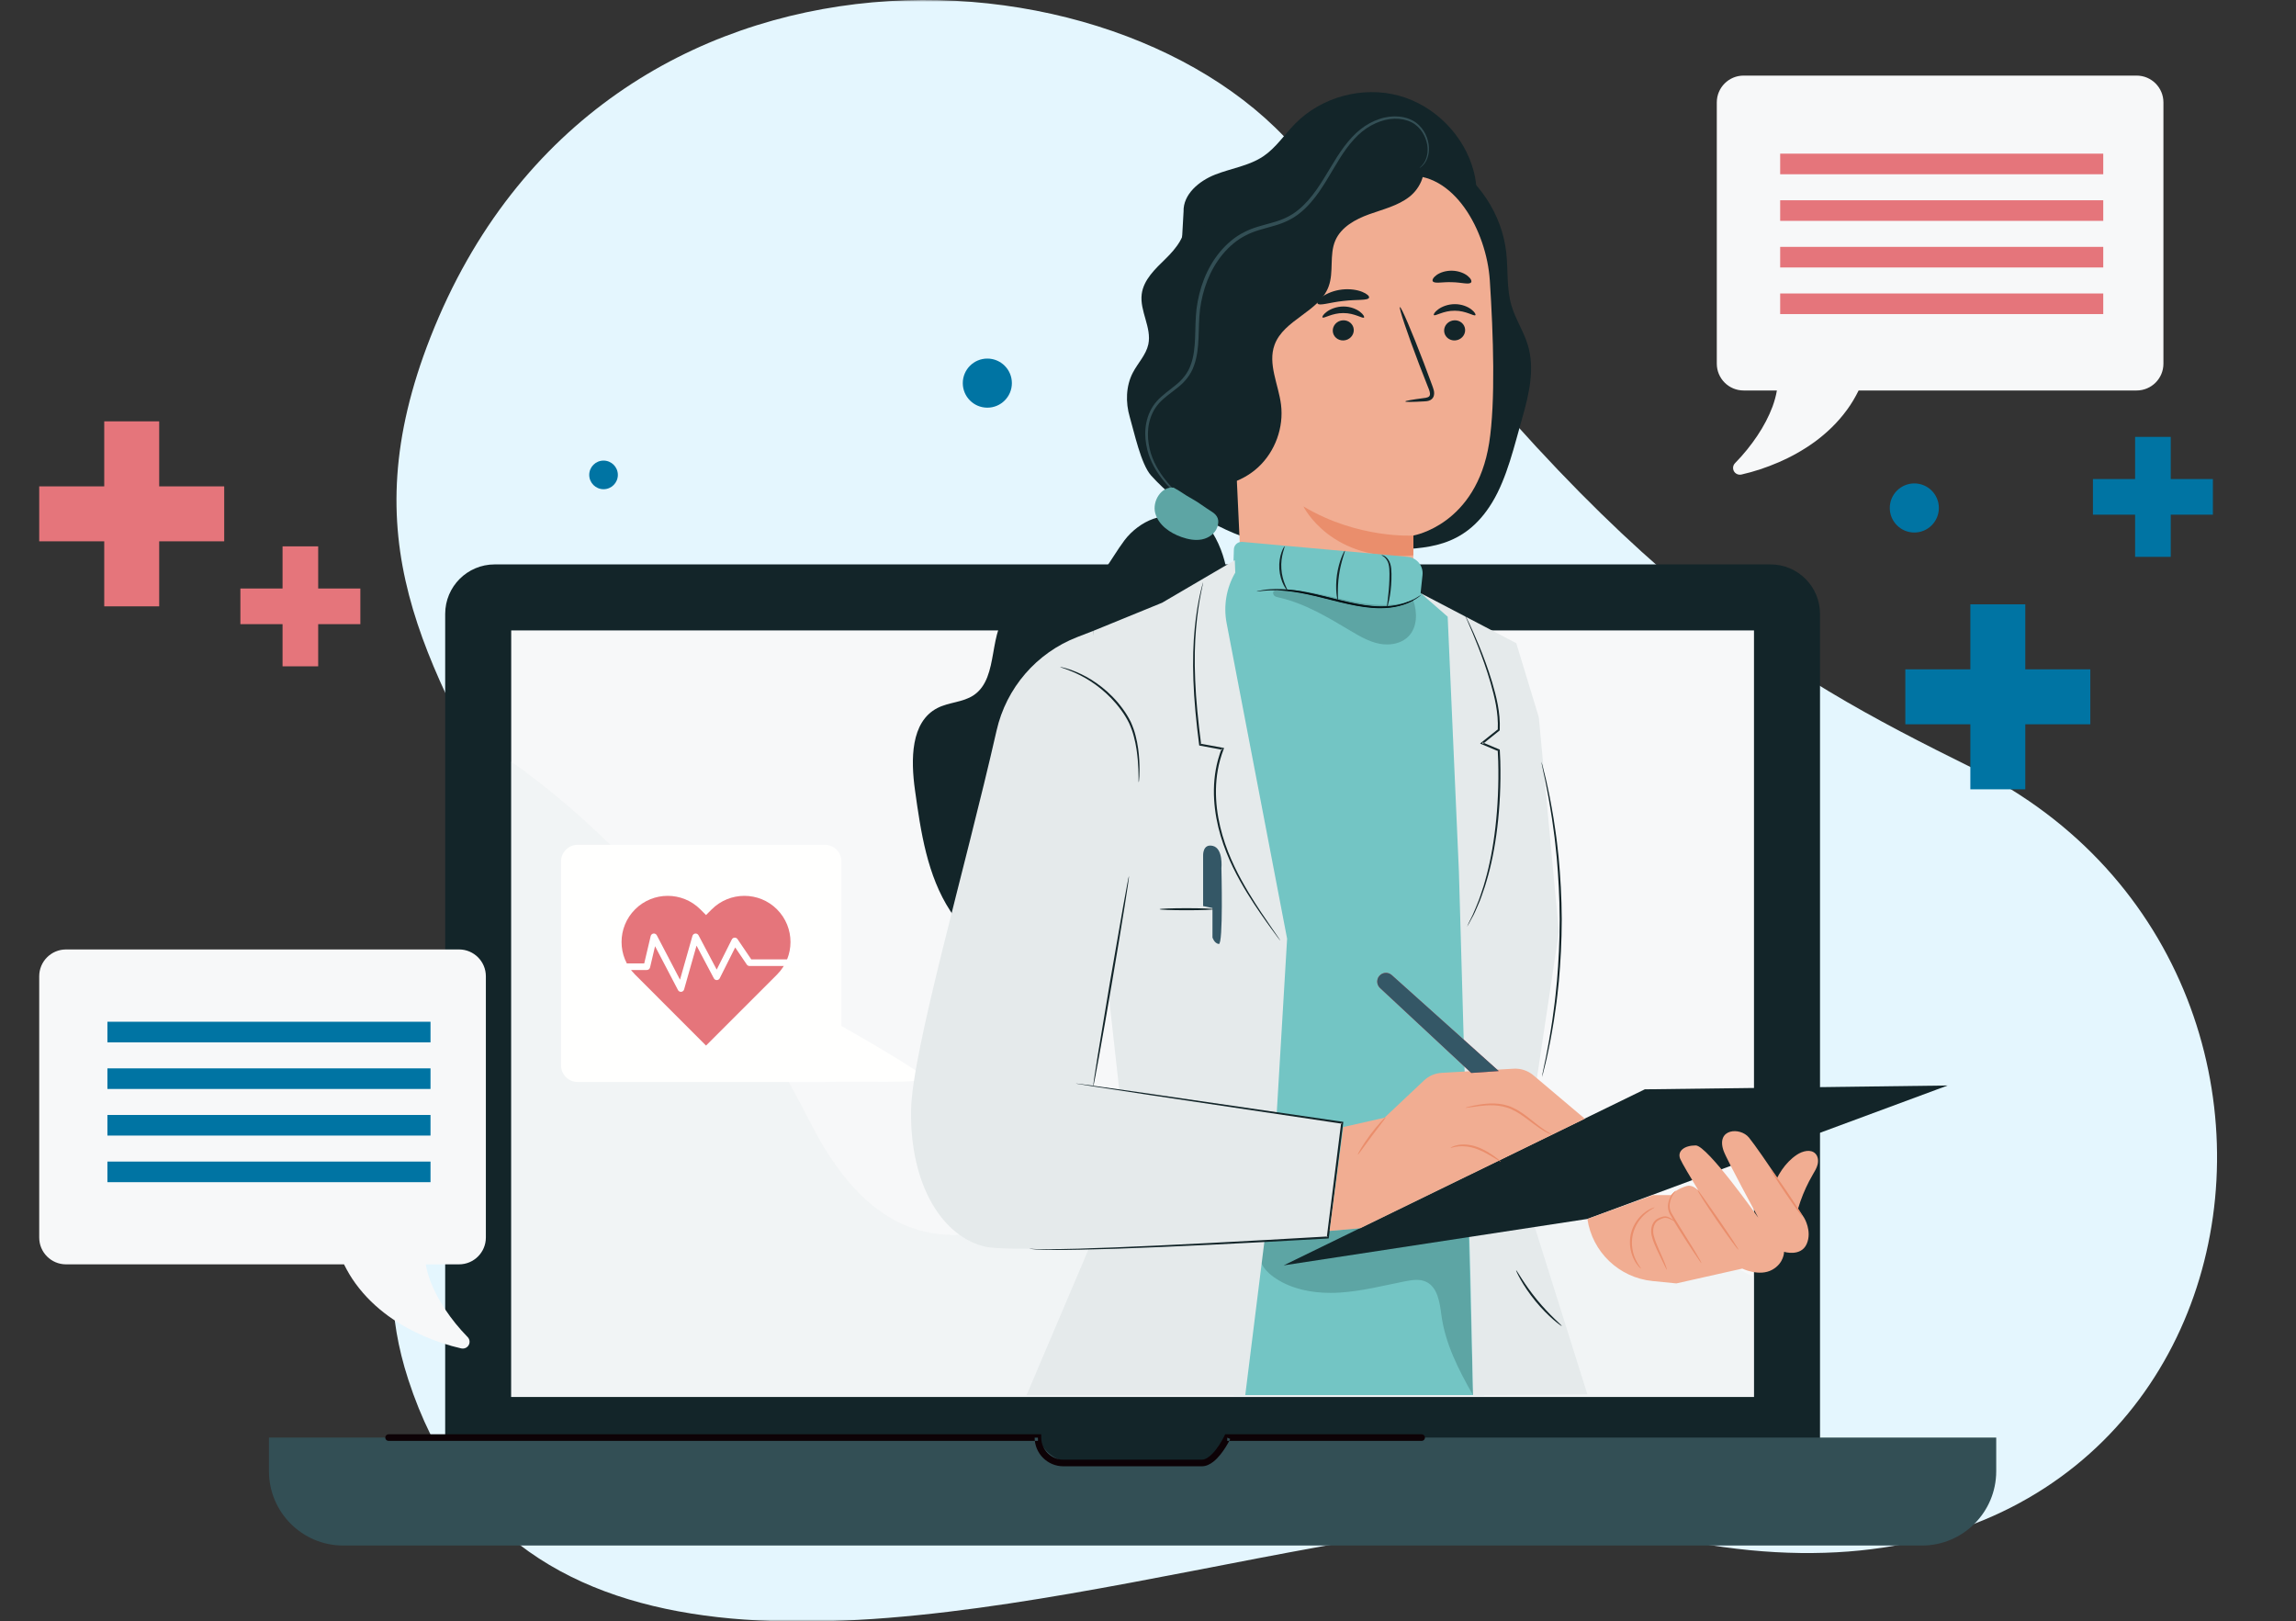 <svg xmlns="http://www.w3.org/2000/svg" xmlns:xlink="http://www.w3.org/1999/xlink" width="626" height="442" viewBox="0 0 626 442">
    <rect x="0" y="0" width="626" height="442" fill="#333333" stroke="none"/>
    <defs>
        <path id="34f6zclala" d="M0 0H626V442H0z"/>
    </defs>
    <g fill="none" fill-rule="evenodd">
        <g>
            <g transform="translate(-104 -173) translate(104 173)">
                <mask id="5gqrda4b0b" fill="#fff">
                    <use xlink:href="#34f6zclala"/>
                </mask>
                <path fill="#E4F6FE" d="M537.832 209.42c-53.452-26.447-98.313-51.303-180.524-163.643-45.616-62.333-192.952-73.407-239.939 46.15-21.681 55.165-1.845 87.461 23.759 134.827 25.606 47.367-52.949 78.388-29.806 149.395 28.073 86.136 125.745 69.162 213.642 52.189 47.949-9.26 92.99-18.518 122.237-11.041 167.416 42.804 206.96-150.315 90.631-207.876" mask="url(#5gqrda4b0b)"/>
                <g mask="url(#5gqrda4b0b)">
                    <g>
                        <g>
                            <path fill="#0074A3" d="M542.195 144.764L527.214 144.764 527.214 162.491 509.486 162.491 509.486 177.473 527.214 177.473 527.214 195.2 542.195 195.2 542.195 177.473 559.922 177.473 559.922 162.491 542.195 162.491 542.195 144.764" transform="translate(10 20)"/>
                            <path fill="#E5757B" d="M33.403 94.879L18.42 94.879 18.42 112.605 0.693 112.605 0.693 127.588 18.42 127.588 18.42 145.315 33.403 145.315 33.403 127.588 51.129 127.588 51.129 112.605 33.403 112.605 33.403 94.879" transform="translate(10 20)"/>
                            <path fill="#0074A3" d="M593.344 110.61L581.848 110.61 581.848 99.113 572.132 99.113 572.132 110.61 560.635 110.61 560.635 120.326 572.132 120.326 572.132 131.823 581.848 131.823 581.848 120.326 593.344 120.326 593.344 110.61" transform="translate(10 20)"/>
                            <path fill="#E5757B" d="M76.754 128.96L67.037 128.96 67.037 140.456 55.541 140.456 55.541 150.172 67.037 150.172 67.037 161.669 76.754 161.669 76.754 150.172 88.25 150.172 88.25 140.456 76.754 140.456 76.754 128.96" transform="translate(10 20)"/>
                            <path fill="#0074A3" d="M154.556 105.577c-2.155 0-3.902 1.747-3.902 3.902 0 2.155 1.747 3.902 3.902 3.902 2.156 0 3.902-1.747 3.902-3.902 0-2.155-1.746-3.902-3.902-3.902" transform="translate(10 20)"/>
                            <path fill="#83B4D6" d="M367.955 101.675c-2.155 0-3.902 1.747-3.902 3.902 0 2.155 1.747 3.902 3.902 3.902 2.155 0 3.903-1.747 3.903-3.902 0-2.155-1.748-3.902-3.903-3.902" transform="translate(10 20)"/>
                            <path fill="#0074A3" d="M259.195 77.765c-3.697 0-6.692 2.996-6.692 6.693 0 3.695 2.995 6.691 6.692 6.691 3.696 0 6.691-2.996 6.691-6.691 0-3.697-2.995-6.693-6.691-6.693M518.63 118.495c0-3.696-2.997-6.692-6.693-6.692-3.695 0-6.691 2.996-6.691 6.692s2.996 6.692 6.691 6.692c3.696 0 6.692-2.996 6.692-6.692" transform="translate(10 20)"/>
                            <path fill="#132529" d="M486.222 378.874H111.378V147.377c0-7.453 6.041-13.495 13.494-13.495H472.73c7.452 0 13.493 6.042 13.493 13.495v231.497" transform="translate(10 20)"/>
                            <path fill="#F7F8F9" d="M129.378 360.874L468.222 360.874 468.222 151.882 129.378 151.882z" transform="translate(10 20)"/>
                            <path fill="#E5EAEB" d="M468.222 328.19c-31.513-15.51-64.864-65.296-104.17-65.565-46.861-.322-112.02 104.205-153.13 23.406-28.122-55.273-62.578-85.07-81.544-98.383v173.226h338.844V328.19" opacity=".3" transform="translate(10 20)"/>
                            <path fill="#334F55" d="M534.267 371.95v9.161c0 11.196-9.072 20.27-20.268 20.27H83.601c-11.196 0-20.268-9.074-20.268-20.27v-9.162h209.664c1.548 4.05 5.472 6.922 10.062 6.922h31.482c2.979 0 5.67-1.206 7.614-3.16 1.062-1.053 1.899-2.33 2.448-3.762h209.664" transform="translate(10 20)"/>
                            <path fill="#0D0206" d="M95.942 372.85h177.055v-.9h-.9c0 4.321 3.503 7.823 7.824 7.824h37.745c1.208-.005 2.27-.557 3.183-1.276 1.37-1.088 2.48-2.614 3.283-3.877.799-1.262 1.274-2.264 1.284-2.286l-.813-.386v.9h53.014c.496 0 .9-.402.9-.9 0-.497-.404-.9-.9-.9h-53.584l-.244.515-.031.066c-.171.349-1.022 2.021-2.21 3.555-.592.767-1.269 1.497-1.95 2.005-.687.515-1.35.788-1.932.784H279.92c-1.666-.001-3.166-.673-4.26-1.765-1.09-1.093-1.763-2.593-1.764-4.26v-.9H95.942c-.498 0-.9.404-.9.9 0 .498.402.9.9.9" transform="translate(10 20)"/>
                            <path fill="#F7F8F9" d="M465.39.61h107.156c4.037 0 7.31 3.272 7.31 7.31v71.234c0 4.038-3.273 7.31-7.31 7.31h-75.793c-.928 1.866-1.958 3.621-3.12 5.201-2.64 3.642-5.72 6.502-8.888 8.828-3.19 2.304-6.476 4.111-9.808 5.55-3.35 1.444-6.647 2.543-10.154 3.341-.59.13-1.243-.029-1.707-.482-.73-.716-.742-1.888-.027-2.618l.11-.114c2.201-2.247 4.272-4.808 5.987-7.384 1.733-2.583 3.139-5.277 4.127-7.91.553-1.503.951-2.988 1.192-4.411h-9.074c-4.038 0-7.31-3.273-7.31-7.31V7.92c0-4.038 3.272-7.31 7.31-7.31" transform="translate(10 20)"/>
                            <path fill="#E5757B" d="M475.359 27.509L563.449 27.509 563.449 21.892 475.359 21.892zM475.359 40.217L563.449 40.217 563.449 34.6 475.359 34.6zM475.359 52.925L563.449 52.925 563.449 47.308 475.359 47.308zM475.359 65.632L563.449 65.632 563.449 60.016 475.359 60.016z" transform="translate(10 20)"/>
                            <path fill="#F7F8F9" d="M115.16 238.862H8.003c-4.038 0-7.311 3.275-7.311 7.311v71.235c0 4.037 3.273 7.31 7.31 7.31h75.794c.928 1.865 1.958 3.62 3.12 5.2 2.64 3.643 5.72 6.503 8.887 8.83 3.192 2.302 6.477 4.11 9.808 5.55 3.35 1.442 6.648 2.542 10.156 3.34.59.129 1.243-.03 1.705-.482.731-.716.744-1.888.028-2.62l-.11-.113c-2.202-2.247-4.272-4.807-5.987-7.384-1.734-2.583-3.138-5.276-4.128-7.91-.551-1.502-.95-2.987-1.19-4.41h9.073c4.038 0 7.311-3.274 7.311-7.31v-71.236c0-4.036-3.273-7.31-7.31-7.31" transform="translate(10 20)"/>
                            <path fill="#0074A3" d="M19.286 264.19L107.377 264.19 107.377 258.574 19.286 258.574zM19.286 276.898L107.377 276.898 107.377 271.282 19.286 271.282zM19.286 289.606L107.377 289.606 107.377 283.989 19.286 283.989zM19.286 302.313L107.377 302.313 107.377 296.697 19.286 296.697z" transform="translate(10 20)"/>
                            <path fill="#FFFFFE" d="M242.148 274.006c-.127-1.528-22.733-14.277-22.733-14.277v-44.841c0-2.519-2.042-4.56-4.56-4.56h-67.334c-2.518 0-4.56 2.041-4.56 4.56v55.554c0 2.518 2.042 4.56 4.56 4.56h67.334c.085 0 .164-.021.248-.026 9.308-.182 27.162.435 27.045-.97" transform="translate(10 20)"/>
                            <path fill="#E5757B" d="M182.496 265.07l-17.78-17.792-1.558-1.557c-4.92-4.908-4.92-12.873 0-17.792 2.455-2.455 5.67-3.681 8.885-3.681 3.227 0 6.442 1.226 8.897 3.68l1.556 1.557 1.557-1.556c2.465-2.455 5.68-3.681 8.896-3.681 3.227 0 6.441 1.226 8.896 3.68 4.908 4.92 4.908 12.885 0 17.793l-19.35 19.349z" transform="translate(10 20)"/>
                            <path fill="#FFF" d="M155.941 244.464h10.416c.418 0 .78-.285.876-.693l1.368-5.793 6.252 11.961c.17.328.522.516.89.478.367-.038.672-.293.773-.649l3.394-11.946 4.72 8.916c.157.297.47.482.805.478.336-.003.644-.196.795-.495l4.218-8.405 3.162 4.66c.167.247.447.396.745.396h13.665c.496 0 .9-.404.9-.9 0-.498-.403-.9-.9-.9h-13.188l-3.756-5.535c-.179-.264-.486-.413-.803-.393-.318.021-.602.21-.746.494l-4.122 8.215-4.953-9.353c-.171-.324-.525-.513-.89-.474-.364.038-.67.296-.77.648l-3.39 11.93-6.325-12.1c-.174-.333-.538-.523-.91-.477-.372.047-.677.322-.763.687l-1.76 7.45h-9.703c-.498 0-.9.404-.9.9 0 .498.403.9.9.9" transform="translate(10 20)"/>
                        </g>
                        <g>
                            <path fill="#132529" d="M208.404 33.174c.135-4.705-4.217-8.34-8.597-10.063-4.378-1.724-9.247-2.374-13.152-5.002-3.457-2.327-5.78-5.956-8.707-8.923-7.179-7.277-18.387-10.294-28.25-7.604-9.862 2.69-17.986 10.983-20.474 20.897-1.682 6.7-.534 14.622 4.747 19.075 6.13 5.168 15.218 4.02 23.073 2.412 7.854-1.607 16.744-3.193 23.302 1.42 3.955 2.78 6.22 7.306 8.639 11.493 2.418 4.187 5.451 8.463 10.023 10.038 4.572 1.573 10.78-1.145 10.958-5.976" transform="translate(10 20) matrix(-1 0 0 1 521.1 4.5)"/>
                            <path fill="#132529" d="M208.088 35.756c-.519 3.944 2.336 7.474 5.176 10.258 2.84 2.785 6.05 5.736 6.551 9.683.586 4.608-2.779 9.147-1.802 13.689.619 2.883 2.862 5.104 4.221 7.72 1.91 3.675 2.008 8.119.837 12.091-1.17 3.971-3.036 12.84-5.797 15.926-7.633 8.535-19.789 15.9-30.948 18.464-11.16 2.563-22.752 2.579-34.181 1.876-9.356-.576-20.115-.146-27.912-13.018-4.038-6.665-6.038-15.53-8.184-23.023-1.85-6.452-3.446-13.36-1.526-19.791 1.12-3.747 3.374-7.077 4.478-10.828 1.378-4.686.875-9.698 1.43-14.551 1.201-10.506 7.723-20.266 16.968-25.398 9.246-5.132 20.978-5.502 30.53-.962" transform="translate(10 20) matrix(-1 0 0 1 521.1 4.5)"/>
                            <path fill="#F1AD92" d="M124.908 51.924c.876-13.425 9.809-29.882 23.186-28.437L189.85 34.14c4.064.438 7.115 3.914 7.025 8l-4.694 100.739c.1.021.19.042.29.062 0 0-9.517 28.415-37.13 19.735-5.474-1.721-7.974-7.71-9.06-13.87l-.283.035-.028-2.11c-.911-7.109-.165-13.833-.165-13.833-.077-8.134-.069-11.47-.074-11.394 0 0-17.15-2.887-20.654-25.277-1.742-11.136-1.143-29.386-.17-44.303" transform="translate(10 20) matrix(-1 0 0 1 521.1 4.5)"/>
                            <path fill="#132529" d="M131.633 65.415c-.057 1.515 1.18 2.814 2.762 2.901 1.579.089 2.907-1.064 2.964-2.582.058-1.515-1.179-2.814-2.758-2.903-1.582-.088-2.912 1.067-2.968 2.584M128.846 61.428c.355.375 2.533-1.229 5.622-1.215 3.086-.029 5.35 1.565 5.685 1.187.166-.166-.196-.842-1.181-1.564-.97-.717-2.627-1.417-4.55-1.413-1.925.006-3.545.711-4.476 1.434-.951.727-1.275 1.403-1.1 1.571M161.996 65.415c-.057 1.515 1.18 2.814 2.762 2.901 1.579.089 2.907-1.065 2.965-2.58.056-1.516-1.18-2.816-2.759-2.905-1.582-.088-2.911 1.067-2.968 2.584M159.208 62.07c.356.377 2.537-1.228 5.623-1.213 3.086-.03 5.35 1.565 5.686 1.187.164-.166-.193-.843-1.182-1.564-.97-.718-2.625-1.417-4.55-1.414-1.924.007-3.544.712-4.477 1.435-.948.726-1.274 1.402-1.1 1.57M147.948 84.955c.014-.175-1.905-.51-5.016-.916-.788-.083-1.534-.242-1.666-.78-.185-.571.147-1.42.531-2.337l2.346-6.001c3.258-8.544 5.62-15.572 5.275-15.7-.346-.128-3.268 6.694-6.526 15.239-.784 2.107-1.534 4.115-2.248 6.037-.3.895-.816 1.911-.416 3.095.212.59.79 1.018 1.294 1.156.505.155.95.165 1.34.189 3.131.176 5.073.193 5.086.018" transform="translate(10 20) matrix(-1 0 0 1 521.1 4.5)"/>
                            <path fill="#EA8E6C" d="M145.732 121.504s15.056 1.005 29.994-7.93c0 0-7.57 15.478-29.968 13.335l-.026-5.405" transform="translate(10 20) matrix(-1 0 0 1 521.1 4.5)"/>
                            <path fill="#132529" d="M157.83 56.66c.303.84 3.389.45 7.011.894 3.633.373 6.552 1.439 7.035.687.216-.36-.292-1.151-1.472-1.967-1.168-.814-3.036-1.59-5.212-1.837-2.175-.243-4.168.099-5.488.632-1.332.534-2.004 1.193-1.873 1.591M130.001 52.49c.541.703 2.672-.02 5.23-.05 2.558-.117 4.726.483 5.226-.25.22-.356-.121-1.058-1.066-1.726-.931-.663-2.49-1.207-4.25-1.159-1.758.052-3.283.685-4.174 1.401-.906.72-1.204 1.44-.966 1.784" transform="translate(10 20) matrix(-1 0 0 1 521.1 4.5)"/>
                            <path fill="#132529" d="M205.48 107.782c-6.156 1.24-12.86-.651-17.459-4.927-4.6-4.275-6.974-10.824-6.186-17.053.695-5.498 3.659-11.09 1.754-16.294-2.52-6.88-12.164-8.996-14.723-15.861-1.487-3.99-.152-8.657-1.838-12.567-1.585-3.676-5.454-5.794-9.219-7.156-3.765-1.36-7.803-2.3-10.964-4.759-3.161-2.457-5.132-7.094-3.093-10.54 16.698 2 33.156 6 48.911 11.884 3.653 1.364 7.49 3.004 9.65 6.251 2.285 3.437 2.176 7.875 1.983 11.997l-2.814 60.294" transform="translate(10 20) matrix(-1 0 0 1 521.1 4.5)"/>
                            <path fill="#334F55" d="M204.075 115.477c.012.013.133-.066.362-.231.271-.208.598-.456.996-.758.865-.679 2.137-1.686 3.708-3.072 1.56-1.391 3.44-3.159 5.262-5.538 1.804-2.36 3.576-5.436 4.185-9.214.669-3.676.178-8.304-2.885-11.778-1.51-1.702-3.447-2.977-5.217-4.447-1.798-1.438-3.292-3.268-4.067-5.547-1.656-4.565-.918-9.848-1.557-15.248-.708-5.372-2.628-10.92-6.346-15.422-1.856-2.228-4.084-4.156-6.638-5.425-2.54-1.34-5.291-1.893-7.833-2.644-2.566-.71-4.92-1.77-6.874-3.387-1.967-1.583-3.576-3.514-4.988-5.502-2.812-3.993-4.891-8.248-7.569-11.796-1.333-1.773-2.782-3.386-4.411-4.683-1.63-1.298-3.417-2.255-5.23-2.85-3.611-1.231-7.426-.823-9.941.992-2.483 1.89-3.393 4.612-3.53 6.702-.106 2.151.622 3.765 1.346 4.61.354.435.67.717.913.873.227.172.346.251.356.237.01-.014-.09-.12-.292-.314-.218-.178-.503-.477-.82-.917-.648-.853-1.277-2.411-1.121-4.463.183-1.994 1.13-4.573 3.469-6.28 2.361-1.643 5.963-1.999 9.399-.78 1.725.588 3.43 1.525 4.974 2.78 1.549 1.259 2.944 2.837 4.233 4.579 2.595 3.49 4.633 7.735 7.483 11.833 1.431 2.035 3.081 4.04 5.14 5.71 2.035 1.705 4.588 2.86 7.192 3.58 2.594.77 5.268 1.32 7.658 2.59 2.423 1.207 4.543 3.045 6.325 5.18 3.568 4.316 5.449 9.7 6.149 14.918.651 5.22-.105 10.583 1.662 15.436.825 2.424 2.508 4.45 4.367 5.905 1.834 1.498 3.734 2.737 5.16 4.324 2.871 3.198 3.41 7.564 2.808 11.122-.545 3.646-2.208 6.643-3.94 8.996-1.747 2.366-3.569 4.16-5.08 5.585-1.522 1.42-2.753 2.474-3.576 3.202-.827.725-1.253 1.115-1.232 1.142" transform="translate(10 20) matrix(-1 0 0 1 521.1 4.5)"/>
                            <path fill="#132529" d="M208.162 118.254c4.602-4.448 12.462-.582 16.323 4.521 3.861 5.105 6.598 11.682 12.46 14.249 5.86 2.565 13.487.36 18.407 4.446 6.785 5.636 2.975 18.697 10.31 23.595 2.911 1.944 6.751 1.876 9.864 3.48 7.334 3.78 7.247 14.127 6.114 22.3-1.591 11.47-3.334 23.361-9.664 33.057-6.329 9.698-18.65 16.52-29.61 12.778-10.53-3.595-15.935-14.958-20.219-25.229l-17.78-42.63c-3.428-8.22-6.89-16.566-8.007-25.401-1.117-8.837.385-18.38 6.005-25.29" transform="translate(10 20) matrix(-1 0 0 1 521.1 4.5)"/>
                            <path fill="#5DA5A4" d="M211.113 108.453c3.344-.403 5.894 3.693 5.015 6.945-.88 3.252-4.001 5.42-7.182 6.53-1.778.623-3.699 1.005-5.548.642-1.848-.363-3.606-1.592-4.2-3.379-.624-1.881-.142-3.15 1.538-4.2 2.2-1.375 3.49-2.456 5.224-3.413 2.656-1.464 2.498-1.661 5.153-3.125" transform="translate(10 20) matrix(-1 0 0 1 521.1 4.5)"/>
                            <path fill="#73C5C4" d="M134.181 144.472L147.169 134.631 196.1 131.503 198.068 138.065 182.152 237.386 194.709 355.881 126.445 355.881 134.181 144.472" transform="translate(10 20) matrix(-1 0 0 1 521.1 4.5)"/>
                            <path fill="#A2A5A2" d="M129.479 355.903v-.022h.012c-.005.007-.008.015-.012.022" transform="translate(10 20) matrix(-1 0 0 1 521.1 4.5)"/>
                            <path fill="#5DA5A4" d="M129.49 355.88h-.011l1.308-48.402c8.629.19 17.357.735 26.078 1.26l3.332 1.625 8.4.742-.226-1.716c3.947.197 7.884.357 11.8.444 2.282.048 4.843 2.343 6.403 4.01 1.412 1.506 1.547 3.91.733 5.807-.812 1.898-2.416 3.354-4.147 4.48-4.336 2.822-9.59 3.864-14.795 3.864-.85 0-1.699-.028-2.542-.08-6.006-.374-11.872-1.899-17.775-3.065-1.037-.205-2.119-.395-3.174-.395-.9 0-1.78.138-2.596.52-3.133 1.47-3.71 5.573-4.16 9.005-1.029 7.849-4.721 15.015-8.627 21.902" transform="translate(10 20) matrix(-1 0 0 1 521.1 4.5)"/>
                            <path fill="#73C5C4" d="M144.766 146.475l-1.513-14.202c-.267-2.501 1.567-4.736 4.073-4.962l45.044-4.07c1.22-.11 2.281.83 2.318 2.053l.508 16.897-13.044 22.134-13.409 4.266H152.35l-9.43-10.069 1.846-12.047" transform="translate(10 20) matrix(-1 0 0 1 521.1 4.5)"/>
                            <path fill="#132529" d="M188.546 136.772c-.01.047-.646-.067-1.801-.183-1.156-.113-2.838-.206-4.91-.085-2.072.12-4.524.463-7.212 1.038-2.69.565-5.614 1.358-8.713 2.112-3.097.751-6.093 1.365-8.869 1.578-2.77.224-5.308.024-7.352-.496-2.052-.502-3.598-1.282-4.59-1.907-.493-.319-.858-.593-1.095-.791-.235-.202-.351-.313-.34-.328.03-.04.54.36 1.548.93 1.011.559 2.547 1.268 4.567 1.71 2.014.46 4.493.614 7.22.366 2.728-.238 5.692-.86 8.78-1.61 3.087-.75 6.024-1.53 8.74-2.07 2.712-.553 5.2-.86 7.298-.929 2.098-.071 3.798.084 4.955.264.578.095 1.026.181 1.324.26.299.074.453.122.45.141" transform="translate(10 20) matrix(-1 0 0 1 521.1 4.5)"/>
                            <path fill="#5DA5A4" d="M152.929 151.206c-2.193 0-4.38-.678-5.882-2.238-2.394-2.487-2.413-6.472-1.284-9.747.969.535 2.285 1.114 3.926 1.515 1.486.378 3.23.587 5.136.587.717 0 1.458-.03 2.216-.091 2.776-.213 5.772-.827 8.87-1.578 3.098-.754 6.021-1.547 8.712-2.112 2.688-.575 5.14-.919 7.212-1.038.36-.02.706-.035 1.042-.044.095.008.191.017.286.027.204.02.418.048.584.168.374.272.291.896-.04 1.218-.334.324-.814.427-1.266.528-7.045 1.565-13.346 5.387-19.547 9.076-2.471 1.472-5.01 2.955-7.83 3.518-.697.14-1.416.211-2.135.211m1.535-10.373c-1.73 0-3.315-.172-4.685-.484-.994-.218-1.871-.499-2.626-.796 2.157.642 4.387.899 6.643.899 3.617 0 7.3-.661 10.843-1.457 4.327-.971 8.69-2.138 13.082-2.514-1.023.143-2.094.328-3.202.555-2.716.54-5.653 1.32-8.74 2.07-3.088.75-6.052 1.372-8.78 1.61-.872.08-1.72.117-2.535.117" transform="translate(10 20) matrix(-1 0 0 1 521.1 4.5)"/>
                            <path fill="#051317" d="M154.825 141.323c-1.906 0-3.65-.21-5.136-.587-1.64-.4-2.957-.98-3.926-1.515.026-.073.05-.145.077-.217l.276.208c.345.124.69.238 1.037.341.755.297 1.632.578 2.626.796 1.37.312 2.954.484 4.685.484.815 0 1.663-.038 2.534-.117 2.73-.238 5.693-.86 8.78-1.61 3.088-.75 6.025-1.53 8.741-2.07 1.108-.227 2.18-.412 3.202-.555.925-.08 1.85-.123 2.776-.123.793 0 1.586.03 2.38.102-.336.009-.682.024-1.042.044-2.072.12-4.524.463-7.212 1.038-2.69.565-5.614 1.358-8.713 2.112-3.097.751-6.093 1.365-8.869 1.578-.758.061-1.499.091-2.216.091" transform="translate(10 20) matrix(-1 0 0 1 521.1 4.5)"/>
                            <path fill="#132529" d="M154.445 126.855c.045.08-.876.298-1.541 1.474-.71 1.141-.673 3.08-.616 5.175.116 4.204.81 7.563.645 7.597-.071.017-.337-.805-.61-2.172-.273-1.364-.534-3.28-.597-5.408-.023-1.065-.035-2.072.061-3.01.097-.935.363-1.787.779-2.392.407-.608.9-.97 1.271-1.132.372-.165.602-.164.608-.132M166.348 139.202c-.176-.018.227-3.114-.323-6.875-.519-3.767-1.766-6.629-1.602-6.695.064-.028.458.65.921 1.83.464 1.177.964 2.867 1.238 4.785.27 1.92.26 3.682.142 4.942-.116 1.262-.307 2.023-.376 2.013M180.849 124.44c.055-.028.466.571.857 1.674.395 1.095.707 2.714.591 4.503-.122 1.791-.646 3.354-1.181 4.388-.535 1.04-1.021 1.582-1.073 1.544-.163-.078 1.493-2.5 1.693-5.968.26-3.465-1.06-6.084-.887-6.14" transform="translate(10 20) matrix(-1 0 0 1 521.1 4.5)"/>
                            <path fill="#E5EAEB" d="M143.727 137.239L117.692 150.859 111.547 171.051 106.072 229.573 116.379 298.185 98.3 355.671 129.479 355.903 130.22 322.204 133.332 213.126 136.392 143.642 143.727 137.239" transform="translate(10 20) matrix(-1 0 0 1 521.1 4.5)"/>
                            <path fill="#132529" d="M131.118 228.165c-.016.01-.182-.27-.484-.812l-1.294-2.388c-.538-1.05-1.061-2.398-1.737-3.932-.321-.776-.583-1.634-.905-2.528-.311-.899-.66-1.843-.92-2.866-2.451-8.082-4.072-19.756-3.732-32.632.035-.997.072-1.983.14-2.965l.012-.17.16-.067 4.557-1.915-.066.47c-1.565-1.256-3.086-2.479-4.55-3.656l-.095-.077-.006-.11c-.212-4.853.967-9.219 2.074-13.02 1.146-3.808 2.4-7.09 3.498-9.787 1.103-2.696 2.06-4.806 2.744-6.24.342-.715.613-1.265.805-1.631.189-.367.298-.553.312-.547.014.007-.066.207-.229.586l-.723 1.667c-.633 1.455-1.54 3.584-2.597 6.29-1.05 2.708-2.263 5.993-3.37 9.792-1.072 3.784-2.205 8.144-1.978 12.846l-.1-.188 4.562 3.644.364.29-.43.182c-1.487.626-3.007 1.268-4.555 1.921l.171-.237c-.066.963-.104 1.95-.137 2.94-.34 12.816 1.212 24.44 3.55 32.504.248 1.022.582 1.965.878 2.862.307.894.555 1.754.86 2.528.644 1.537 1.135 2.893 1.641 3.952l1.196 2.428c.269.558.401.857.384.866M110.691 269.147c-.02.004-.106-.287-.252-.847-.153-.612-.357-1.43-.615-2.456-.27-1.066-.578-2.375-.878-3.907-.308-1.53-.7-3.267-1.008-5.21-.341-1.936-.703-4.059-.996-6.354-.347-2.286-.585-4.746-.862-7.332-.467-5.179-.781-10.893-.787-16.897.027-6.003.363-11.718.85-16.896.286-2.586.534-5.044.89-7.329.301-2.294.67-4.416 1.02-6.352.315-1.94.712-3.675 1.026-5.204.306-1.531.62-2.84.894-3.905l.623-2.452c.149-.56.236-.85.255-.846.02.005-.031.305-.145.872-.128.617-.302 1.44-.52 2.475-.24 1.07-.523 2.384-.799 3.919-.284 1.532-.653 3.268-.942 5.21-.323 1.935-.67 4.055-.95 6.346-.336 2.283-.565 4.736-.836 7.316-.456 5.165-.776 10.861-.803 16.848.005 5.985.302 11.682.74 16.849.262 2.579.481 5.033.81 7.317.27 2.29.609 4.412.924 6.349.282 1.942.646 3.68.924 5.213.27 1.537.548 2.85.784 3.923l.512 2.476c.11.568.16.868.141.874M117.733 321.831c.061.032-.378 1.057-1.265 2.62-.886 1.563-2.249 3.652-3.989 5.777-1.743 2.125-3.521 3.873-4.88 5.05-1.359 1.178-2.276 1.808-2.319 1.754-.054-.066.771-.804 2.05-2.046 1.28-1.242 2.99-3.012 4.714-5.114 1.72-2.102 3.12-4.129 4.084-5.628.966-1.498 1.529-2.453 1.605-2.413" transform="translate(10 20) matrix(-1 0 0 1 521.1 4.5)"/>
                            <path fill="#E5EAEB" d="M237.373 149.19c11.123 4.308 19.374 13.857 22.011 25.487 8.515 37.547 23.09 87.489 23.319 103.6.291 20.521-8.681 34.57-20.395 37.159-9.263 2.048-93.229-2.547-93.229-2.547l-3.927-31.284 67.994-10.01-9.311-52.025 9.215-72.054 4.323 1.674" transform="translate(10 20) matrix(-1 0 0 1 521.1 4.5)"/>
                            <path fill="#E5EAEB" d="M233.05 147.516l-18.8-7.683-19.82-11.612-.125 3.396c2.426 4.157 3.263 9.052 2.358 13.78l-16.492 86.04 3.742 62.862 7.673 61.604h59.63l-27.381-64.425 9.665-86.815-.45-57.147" transform="translate(10 20) matrix(-1 0 0 1 521.1 4.5)"/>
                            <path fill="#132529" d="M250.466 315.962c0 .008-.136.028-.406.056l-1.2.116c-1.059.115-2.625.104-4.649.157-4.046.02-9.92-.089-17.226-.326-14.612-.488-34.958-1.466-57.923-2.797l-.231-.014-.03-.23c-.467-3.728-.962-7.659-1.464-11.65l-2.458-19.636-.032-.268.265-.038 51.921-7.548 15.245-2.163c1.764-.24 3.137-.427 4.098-.556l1.062-.132c.238-.027.36-.037.361-.028.003.008-.117.035-.355.078l-1.054.18c-.957.151-2.326.368-4.083.648l-15.222 2.324-51.893 7.74.232-.305 2.471 19.634 1.46 11.65-.26-.244c22.959 1.35 43.3 2.395 57.903 2.982 7.303.287 13.171.453 17.213.496 2.019-.022 3.588.023 4.641-.058l1.202-.064c.271-.01.41-.013.412-.004" transform="translate(10 20) matrix(-1 0 0 1 521.1 4.5)"/>
                            <path fill="#132529" d="M223.29 214.314c.02 0 .07.202.147.578.086.443.194.994.327 1.665l1.125 6.147 3.537 20.306c1.318 7.905 2.509 15.06 3.39 20.335l.964 6.172.234 1.683c.047.387.064.59.044.594-.02.003-.072-.195-.155-.574l-.34-1.665-1.14-6.144c-.94-5.19-2.198-12.37-3.552-20.307-1.353-7.934-2.544-15.124-3.374-20.335l-.95-6.175-.223-1.687c-.042-.39-.054-.593-.034-.593M203.076 134.28c.009-.003.035.069.076.21l.175.628c.136.556.379 1.371.601 2.446.484 2.142 1.047 5.29 1.435 9.26.394 3.969.561 8.759.357 14.127-.183 5.37-.753 11.311-1.563 17.603l-.025.2-.198.038c-1.96.363-4.037.747-6.146 1.14l.21-.38c.349.944.713 1.96.993 3.009 1.999 7.3 1.12 14.682-.702 20.857-1.854 6.23-4.683 11.393-7.22 15.555-2.565 4.161-4.886 7.363-6.479 9.577-.79 1.07-1.413 1.914-1.865 2.529l-.498.648c-.115.144-.177.216-.185.21-.008-.006.04-.088.139-.244.12-.181.268-.405.452-.68l1.778-2.59c1.538-2.25 3.806-5.484 6.318-9.657 2.484-4.171 5.257-9.325 7.063-15.493 1.778-6.12 2.619-13.405.657-20.563-.275-1.031-.632-2.026-.974-2.952l-.117-.32.327-.059c2.11-.39 4.188-.77 6.147-1.131l-.223.235c.82-6.28 1.41-12.2 1.625-17.55.236-5.35.11-10.12-.232-14.077-.338-3.957-.843-7.104-1.267-9.252-.191-1.078-.402-1.899-.507-2.463l-.126-.639c-.025-.145-.033-.22-.026-.222" transform="translate(10 20) matrix(-1 0 0 1 521.1 4.5)"/>
                            <path fill="#345766" d="M203.074 222.536V208.81s.178-3.387-2.673-2.674c-2.853.713-2.317 6.061-2.317 6.061s-.536 20.857.712 20.679c1.248-.178 1.727-1.783 1.727-1.783v-8.021l2.551-.535" transform="translate(10 20) matrix(-1 0 0 1 521.1 4.5)"/>
                            <path fill="#132529" d="M214.94 223.39c0 .156-3.293.281-7.355.281-4.06 0-7.353-.125-7.353-.28 0-.156 3.293-.281 7.353-.281 4.062 0 7.354.125 7.354.28M242.1 157.332c.012.042-.543.228-1.538.57-.987.364-2.408.91-4.08 1.765-3.324 1.691-7.663 4.763-11.032 9.403-.855 1.143-1.575 2.342-2.169 3.531-.55 1.22-.998 2.438-1.305 3.636-.65 2.386-.93 4.617-1.095 6.486-.16 1.874-.19 3.399-.203 4.45-.01 1.055 0 1.638-.039 1.641-.037.003-.123-.578-.179-1.636-.055-1.055-.085-2.59.025-4.483.114-1.89.355-4.15.99-6.591.3-1.224.748-2.478 1.308-3.737.611-1.243 1.344-2.465 2.213-3.63 3.433-4.73 7.897-7.805 11.31-9.425 1.715-.822 3.174-1.316 4.19-1.619 1.022-.279 1.596-.394 1.604-.36M.068 271.453L98.3 307.836 181.106 320.494 82.653 272.498.068 271.453" transform="translate(10 20) matrix(-1 0 0 1 521.1 4.5)"/>
                            <path fill="#F1AD92" d="M42.108 310.684c-.78-5.233-2.565-10.313-5.232-14.884-.521-.895-1.085-1.788-1.339-2.794-.255-1.005-.146-2.167.555-2.932 1.262-1.373 3.566-.761 5.115.275 3.209 2.148 5.356 5.611 6.615 9.26 1.26 3.65 1.715 7.521 2.163 11.355" transform="translate(10 20) matrix(-1 0 0 1 521.1 4.5)"/>
                            <path fill="#F1AD92" d="M80.394 301.33h-4.885c-.968-1.023-2.452-1.937-4.283-2.46-1.126-.322-2.234.277-3.232 1.257 2.183-3.597 4.538-7.557 4.99-8.643.879-2.109-1.055-3.691-4.22-3.691-3.164 0-17.053 19.692-17.053 19.692s8.631-15.839 9.467-18.258c2.091-6.048-4.52-6.5-6.922-3.581-2.98 3.621-15.028 21.839-15.028 21.839s-2.286 3.691-.703 7.208c1.583 3.515 6.153 2.109 6.153 2.109s-.035 3.075 3.224 4.888c3.527 1.96 8.17-.313 8.17-.313l17.967 4.039s2.851-.286 6.503-.65c9.1-.904 16.422-7.884 17.758-16.93l-17.906-6.505" transform="translate(10 20) matrix(-1 0 0 1 521.1 4.5)"/>
                            <path fill="#EA8E6C" d="M68.285 299.854c.2.124-2.188 3.886-5.293 8.395-1.553 2.259-2.99 4.28-4.055 5.726-1.063 1.447-1.755 2.318-1.818 2.274-.065-.044.512-.997 1.491-2.5.98-1.505 2.365-3.562 3.918-5.818 1.552-2.256 2.977-4.286 4.02-5.745l1.246-1.72c.307-.41.448-.6.49-.612M67.21 319.9c-.073-.04.526-1.177 1.593-2.943 1.06-1.77 2.576-4.185 4.237-6.853.826-1.337 1.624-2.61 2.277-3.787.681-1.132.635-2.377.395-3.334-.526-1.958-1.632-2.794-1.534-2.862.02-.022.3.15.7.583.39.436.902 1.147 1.217 2.172.312.993.406 2.417-.318 3.68-.646 1.225-1.43 2.502-2.259 3.844-1.665 2.676-3.232 5.056-4.38 6.771-1.152 1.712-1.865 2.764-1.929 2.73" transform="translate(10 20) matrix(-1 0 0 1 521.1 4.5)"/>
                            <path fill="#EA8E6C" d="M76.657 321.69c-.073-.022.228-1.127.956-2.804l1.284-2.929c.466-1.1 1.002-2.315 1.319-3.626.32-1.273.104-2.64-.569-3.511-.324-.432-.814-.688-1.283-.916-.464-.215-.928-.361-1.339-.373-.807.04-1.488.484-1.935.676-.456.227-.72.336-.74.301-.017-.033.206-.204.63-.49.215-.142.478-.313.806-.485.333-.16.707-.376 1.236-.4.504-.011 1.018.132 1.531.345.494.216 1.072.487 1.498 1.015.83 1.037 1.058 2.55.713 3.963-.338 1.395-.896 2.61-1.394 3.713-.508 1.097-.995 2.067-1.395 2.884-.817 1.626-1.242 2.66-1.318 2.637M79.967 304.684c.013-.031.29.035.765.232.475.196 1.137.549 1.878 1.103 1.472 1.083 3.231 3.167 3.864 5.975.621 2.81-.085 5.445-.958 7.051-.434.818-.883 1.418-1.23 1.797-.347.38-.57.558-.594.535-.08-.066.72-.884 1.468-2.507.75-1.594 1.35-4.104.766-6.753-.597-2.647-2.208-4.665-3.566-5.788-1.367-1.15-2.438-1.55-2.393-1.645M48.327 294.356c.129.087-1.692 3.001-4.067 6.51-2.375 3.51-4.404 6.283-4.533 6.195-.13-.086 1.693-3.001 4.068-6.51 2.374-3.509 4.404-6.283 4.532-6.195" transform="translate(10 20) matrix(-1 0 0 1 521.1 4.5)"/>
                            <path fill="#F1AD92" d="M164.857 282.78l-11.23-2.547-10.783-10.158c-1.311-1.235-3.014-1.967-4.812-2.07l-19.625-1.13c-1.957-.113-3.884.53-5.382 1.794l-14.033 11.856 61.205 29.838 8.4.742-3.74-28.325" transform="translate(10 20) matrix(-1 0 0 1 521.1 4.5)"/>
                            <path fill="#EA8E6C" d="M131.588 277.536c-.016.09-1.455-.177-3.781-.472-2.29-.252-5.657-.571-8.887.923-1.61.719-2.99 1.729-4.236 2.646-1.241.932-2.355 1.796-3.339 2.458-.98.666-1.825 1.133-2.426 1.412-.607.271-.956.386-.97.353-.039-.085 1.294-.679 3.166-2.09.943-.695 2.022-1.585 3.254-2.545 1.24-.947 2.639-1.995 4.318-2.746 1.668-.789 3.44-1.072 5.013-1.12 1.583-.046 2.993.13 4.163.316 1.169.19 2.1.404 2.742.56.64.16.99.267.983.305M135.612 288.463c-.037.09-.804-.263-2.117-.401-1.304-.152-3.157.005-5.048.703-1.895.699-3.475 1.677-4.621 2.37-1.145.704-1.864 1.134-1.91 1.067-.042-.06.593-.603 1.69-1.398 1.097-.78 2.676-1.84 4.648-2.567 1.975-.73 3.943-.834 5.297-.57 1.367.253 2.092.748 2.061.796M160.872 290.277c-.137.085-1.72-2.26-3.805-5.048-2.078-2.795-3.872-4.982-3.752-5.09.11-.1 2.109 1.935 4.203 4.754 2.101 2.811 3.483 5.308 3.354 5.384" transform="translate(10 20) matrix(-1 0 0 1 521.1 4.5)"/>
                            <path fill="#E0565F" d="M129.967 268.035l24.88-23.173c1.074-1.001.992-2.73-.173-3.623-.908-.697-2.182-.648-3.033.115l-29.175 26.165 7.5.516" transform="translate(10 20) matrix(-1 0 0 1 521.1 4.5)"/>
                            <path fill="#345766" d="M129.967 268.035l-7.5-.516 29.174-26.165c.45-.403 1.017-.607 1.586-.607.508 0 1.018.163 1.447.492.615.471.928 1.175.929 1.88.002.634-.249 1.27-.756 1.743l-24.88 23.173" transform="translate(10 20) matrix(-1 0 0 1 521.1 4.5)"/>
                        </g>
                    </g>
                </g>
            </g>
        </g>
    </g>
</svg>
